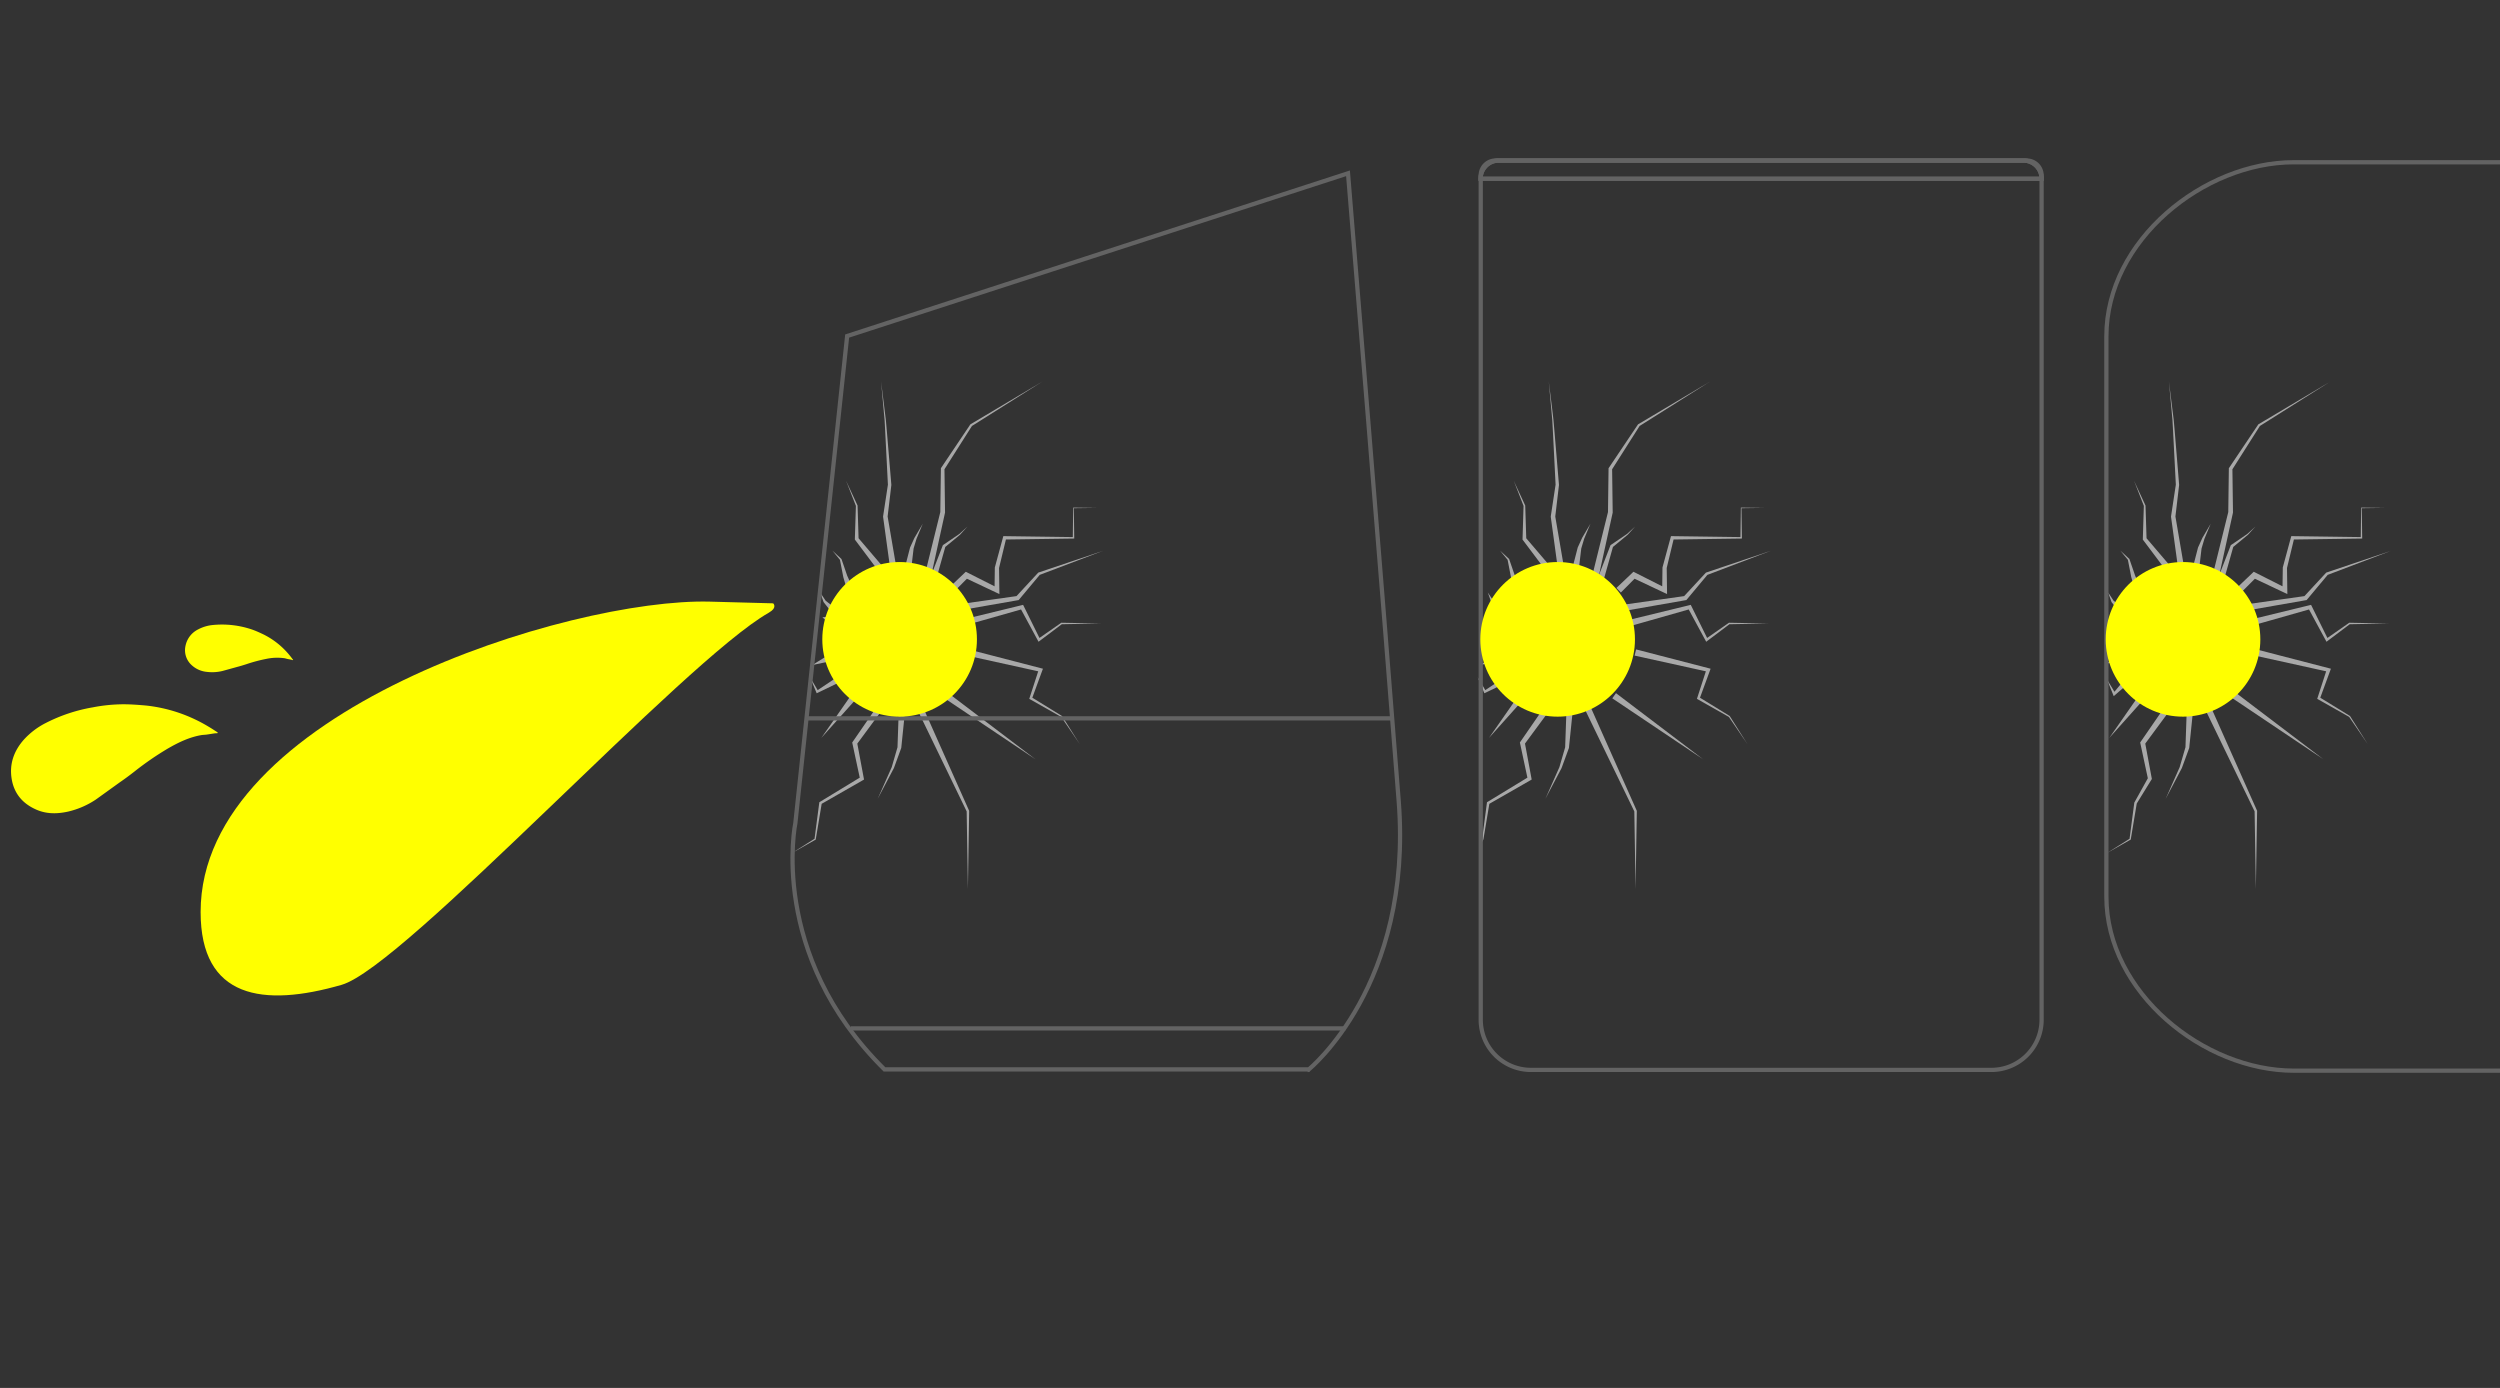 <svg xmlns="http://www.w3.org/2000/svg" viewBox="0 0 1178 654">
  <rect x="0" y="0" width="1178" height="654" fill="#333333" stroke="none"/>
  <defs>
    <style>
      .cls-1 {
        fill: #a8a8a8;
      }

      .cls-2 {
        fill: none;
        stroke: #636363;
        stroke-miterlimit: 10;
        stroke-width: 2px;
      }

      .cls-3 {
        fill: #ff0;
      }
    </style>
  </defs>
  <title>Artboard 1</title>
  <g id="Layer_1" data-name="Layer 1">
    <g>
      <polygon class="cls-1" points="761.66 277.04 768.97 270.09 769.68 269.41 770.52 269.84 784.86 277.09 783.22 278.11 783.36 267.53 783.37 267.39 783.39 267.29 787.2 253.23 787.36 252.63 787.97 252.63 820.44 253.08 820.09 253.43 820.29 239.32 820.29 239.17 820.44 239.17 831.26 239.32 820.44 239.47 820.59 239.32 820.78 253.43 820.79 253.77 820.44 253.77 787.97 254.22 788.73 253.62 785.32 267.78 785.35 267.53 785.5 278.11 785.52 279.92 783.86 279.14 769.33 272.28 770.88 272.03 763.76 279.19 761.66 277.04"/>
      <polygon class="cls-1" points="763.54 285.13 793.91 280.84 793.31 281.17 803.7 269.95 803.81 269.82 803.95 269.77 834.45 259.51 804.37 270.94 804.62 270.76 794.82 282.5 794.6 282.76 794.22 282.82 764 288.1 763.54 285.13"/>
      <polygon class="cls-1" points="766.58 292.34 795.95 285.19 796.69 285.01 797.01 285.66 804.69 301.22 803.81 301.01 814.58 293.51 814.68 293.44 814.79 293.44 833.39 293.79 814.79 294.14 814.99 294.08 804.51 301.98 803.96 302.4 803.63 301.77 795.36 286.51 796.42 286.98 767.34 295.24 766.58 292.34"/>
      <polygon class="cls-1" points="770.93 306 805.11 314.86 806.03 315.1 805.72 315.97 800.87 329.21 800.61 328.5 814.99 337.35 815.05 337.38 815.08 337.44 823.44 350.69 814.6 337.75 814.69 337.84 800.01 329.53 799.59 329.3 799.75 328.82 804.1 315.41 804.71 316.52 770.23 308.92 770.93 306"/>
      <polygon class="cls-1" points="761.45 326.61 802.57 357.81 759.71 329.05 761.45 326.61"/>
      <polygon class="cls-1" points="748.13 330.09 771.21 381.94 771.27 382.06 771.27 382.18 770.68 418.94 770.09 382.18 770.14 382.43 745.4 331.36 748.13 330.09"/>
      <polygon class="cls-1" points="732.04 332.13 718.29 350.76 718.48 349.88 721.61 366.69 721.73 367.32 721.18 367.64 701.54 378.89 701.83 378.46 698.99 395.46 698.98 395.5 698.97 395.52 697.34 398.75 698.41 395.3 698.39 395.37 700.63 378.29 700.67 378.01 700.92 377.86 720.27 366.09 719.84 367.04 716.27 350.32 716.17 349.87 716.45 349.45 729.6 330.38 732.04 332.13"/>
      <polygon class="cls-1" points="712.44 320.39 699.97 326.41 699.43 326.67 699.23 326.18 696.28 319.09 700.18 325.7 699.44 325.48 710.95 317.79 712.44 320.39"/>
      <polygon class="cls-1" points="705.87 311.57 697.34 313.37 704.76 308.78 705.87 311.57"/>
      <polygon class="cls-1" points="718.18 329.18 701.59 347.73 715.83 327.31 718.18 329.18"/>
      <polygon class="cls-1" points="704.84 293.35 702.13 290.87 705.79 290.51 704.84 293.35"/>
      <polygon class="cls-1" points="707.44 289.8 702.78 283.84 702.68 283.71 702.67 283.69 701.06 279.18 703.71 283.17 703.6 283.02 709.56 287.68 707.44 289.8"/>
      <polygon class="cls-1" points="714.09 279.21 711.99 271.98 711.96 271.89 710.37 263.73 710.47 263.9 706.83 259.46 711.05 263.35 711.1 263.4 711.14 263.52 713.85 271.39 713.82 271.31 716.9 278.18 714.09 279.21"/>
      <polygon class="cls-1" points="729.65 270.55 717.61 254.51 717.41 254.24 717.42 253.96 717.9 238.31 717.93 238.46 713.29 226.57 718.66 238.15 718.69 238.21 718.69 238.31 719.18 253.96 718.98 253.41 731.99 268.67 729.65 270.55"/>
      <polygon class="cls-1" points="741.04 267.21 743.39 258.12 743.43 257.99 743.43 257.97 745.48 253.48 745.5 253.43 749.42 246.76 746.44 253.9 746.46 253.85 745.05 258.58 745.09 258.43 743.99 267.76 741.04 267.21"/>
      <polygon class="cls-1" points="750.62 269.85 757.71 241.18 757.68 241.43 757.95 220.88 757.95 220.62 758.09 220.43 771.77 200.06 771.84 199.96 771.94 199.9 805.75 179.8 772.48 200.78 772.64 200.63 759.49 221.34 759.63 220.88 759.9 241.43 759.9 241.54 759.87 241.68 753.54 270.53 750.62 269.85"/>
      <polygon class="cls-1" points="752.5 273.39 758.79 257.11 758.88 256.88 759.02 256.78 766.63 251.61 766.61 251.63 770.46 248.13 766.96 251.98 766.95 251.99 766.93 252 759.84 257.87 760.07 257.54 755.34 274.34 752.5 273.39"/>
      <path class="cls-1" d="M734.32,269.84l-3.59-26.26,0-.17,0-.14L733,228.34v.16l-1.23-24.37c-.11-2-.19-4.07-.33-6.1l-.55-6.07-1.11-12.16,1.51,12.12L732,198c.21,2,.35,4.05.53,6.08l2.05,24.33v.17l-1.76,15v-.3l4.47,26.12Z"/>
      <polygon class="cls-1" points="741.11 334.57 739.29 352.3 739.27 352.44 739.25 352.52 735.83 361.86 735.81 361.92 735.8 361.93 728.17 376.43 734.8 361.45 734.77 361.52 737.55 351.96 737.5 352.18 738.12 334.37 741.11 334.57"/>
    </g>
    <g>
      <polygon class="cls-1" points="1053.94 277.04 1061.26 270.09 1061.96 269.41 1062.8 269.84 1077.14 277.09 1075.5 278.11 1075.65 267.53 1075.65 267.39 1075.68 267.29 1079.48 253.23 1079.64 252.63 1080.25 252.63 1112.72 253.08 1112.38 253.43 1112.57 239.32 1112.57 239.17 1112.72 239.17 1123.54 239.32 1112.72 239.47 1112.87 239.32 1113.06 253.43 1113.07 253.77 1112.72 253.77 1080.25 254.22 1081.02 253.62 1077.6 267.78 1077.63 267.53 1077.78 278.11 1077.8 279.92 1076.14 279.14 1061.61 272.28 1063.16 272.03 1056.04 279.19 1053.94 277.04"/>
      <polygon class="cls-1" points="1055.82 285.13 1086.19 280.84 1085.59 281.17 1095.98 269.95 1096.1 269.82 1096.23 269.77 1126.73 259.51 1096.65 270.94 1096.9 270.76 1087.1 282.5 1086.88 282.76 1086.5 282.82 1056.29 288.1 1055.82 285.13"/>
      <polygon class="cls-1" points="1058.86 292.34 1088.23 285.19 1088.97 285.01 1089.3 285.66 1096.97 301.22 1096.09 301.01 1106.86 293.51 1106.96 293.44 1107.07 293.44 1125.67 293.79 1107.07 294.14 1107.28 294.08 1096.79 301.98 1096.25 302.4 1095.91 301.77 1087.65 286.51 1088.71 286.98 1059.62 295.24 1058.86 292.34"/>
      <polygon class="cls-1" points="1063.21 306 1097.39 314.86 1098.32 315.1 1098 315.97 1093.15 329.21 1092.89 328.5 1107.27 337.35 1107.33 337.38 1107.36 337.44 1115.72 350.69 1106.88 337.75 1106.98 337.84 1092.29 329.53 1091.87 329.3 1092.03 328.82 1096.38 315.41 1096.99 316.52 1062.51 308.92 1063.21 306"/>
      <polygon class="cls-1" points="1053.74 326.61 1094.85 357.81 1051.99 329.05 1053.74 326.61"/>
      <polygon class="cls-1" points="1040.41 330.09 1063.5 381.94 1063.55 382.06 1063.55 382.18 1062.96 418.94 1062.37 382.18 1062.43 382.43 1037.69 331.36 1040.41 330.09"/>
      <polygon class="cls-1" points="1024.33 332.13 1010.57 350.76 1010.76 349.88 1013.89 366.69 1013.96 367.04 1013.79 367.32 1006.79 378.68 1006.86 378.46 1004.03 395.46 1004 395.61 1003.88 395.67 992.81 401.94 1003.57 395.15 1003.43 395.37 1005.67 378.29 1005.68 378.18 1005.75 378.07 1012.23 366.41 1012.13 367.04 1008.55 350.32 1008.45 349.87 1008.74 349.45 1021.88 330.38 1024.33 332.13"/>
      <polygon class="cls-1" points="1005.05 320.14 996.68 327.43 995.99 328.03 995.69 327.28 992.81 320.15 996.79 326.73 995.8 326.58 1002.9 318.04 1005.05 320.14"/>
      <polygon class="cls-1" points="998.29 311.51 992.81 312.66 996.91 308.85 998.29 311.51"/>
      <polygon class="cls-1" points="1010.47 329.18 993.88 347.73 1008.11 327.31 1010.47 329.18"/>
      <polygon class="cls-1" points="997.12 293.35 994.41 290.87 998.07 290.51 997.12 293.35"/>
      <polygon class="cls-1" points="999.73 289.8 995.06 283.84 994.96 283.71 994.95 283.69 993.35 279.18 995.99 283.17 995.88 283.02 1001.85 287.68 999.73 289.8"/>
      <polygon class="cls-1" points="1006.37 279.21 1004.27 271.98 1004.24 271.89 1002.65 263.73 1002.75 263.9 999.11 259.46 1003.33 263.35 1003.38 263.4 1003.42 263.52 1006.13 271.39 1006.1 271.31 1009.18 278.18 1006.37 279.21"/>
      <polygon class="cls-1" points="1021.93 270.55 1009.89 254.51 1009.69 254.24 1009.7 253.96 1010.18 238.31 1010.22 238.46 1005.57 226.57 1010.94 238.15 1010.97 238.21 1010.97 238.31 1011.46 253.96 1011.27 253.41 1024.28 268.67 1021.93 270.55"/>
      <polygon class="cls-1" points="1033.32 267.21 1035.68 258.12 1035.71 257.99 1035.72 257.97 1037.76 253.48 1037.78 253.43 1041.7 246.76 1038.72 253.9 1038.74 253.85 1037.33 258.58 1037.37 258.43 1036.27 267.76 1033.32 267.21"/>
      <polygon class="cls-1" points="1042.9 269.85 1049.99 241.18 1049.96 241.43 1050.23 220.88 1050.23 220.62 1050.37 220.43 1064.06 200.06 1064.13 199.96 1064.22 199.9 1098.04 179.8 1064.76 200.78 1064.92 200.63 1051.78 221.34 1051.91 220.88 1052.18 241.43 1052.18 241.54 1052.15 241.68 1045.82 270.53 1042.9 269.85"/>
      <polygon class="cls-1" points="1044.78 273.39 1051.07 257.11 1051.16 256.88 1051.31 256.78 1058.92 251.61 1058.89 251.63 1062.74 248.13 1059.24 251.98 1059.23 251.99 1059.21 252 1052.12 257.87 1052.36 257.54 1047.62 274.34 1044.78 273.39"/>
      <path class="cls-1" d="M1026.6,269.84,1023,243.58l0-.17,0-.14,2.26-14.93v.16L1024,204.13c-.11-2-.19-4.07-.33-6.1l-.55-6.07L1022,179.8l1.51,12.12.76,6.06c.21,2,.35,4.05.53,6.08l2,24.33v.07l0,.1-1.76,15v-.3l4.46,26.12Z"/>
      <polygon class="cls-1" points="1033.39 334.57 1031.57 352.3 1031.56 352.44 1031.53 352.52 1028.11 361.86 1028.09 361.92 1028.08 361.93 1020.45 376.43 1027.08 361.45 1027.05 361.52 1029.83 351.96 1029.79 352.18 1030.4 334.37 1033.39 334.57"/>
    </g>
    <g>
      <polygon class="cls-1" points="447.06 277.04 454.37 270.09 455.08 269.41 455.92 269.84 470.25 277.09 468.62 278.11 468.76 267.53 468.76 267.39 468.79 267.29 472.6 253.23 472.76 252.63 473.36 252.63 505.83 253.08 505.49 253.43 505.69 239.32 505.69 239.17 505.83 239.17 516.66 239.32 505.83 239.47 505.99 239.32 506.18 253.43 506.18 253.77 505.83 253.77 473.36 254.22 474.13 253.62 470.72 267.78 470.75 267.53 470.89 278.11 470.92 279.92 469.25 279.14 454.73 272.28 456.27 272.03 449.15 279.19 447.06 277.04"/>
      <polygon class="cls-1" points="448.94 285.13 479.3 280.84 478.71 281.17 489.09 269.95 489.21 269.82 489.35 269.77 519.85 259.51 489.76 270.94 490.02 270.76 480.21 282.5 479.99 282.76 479.62 282.82 449.4 288.1 448.94 285.13"/>
      <polygon class="cls-1" points="451.98 292.34 481.35 285.19 482.09 285.01 482.41 285.66 490.09 301.22 489.2 301.01 499.98 293.51 500.08 293.44 500.19 293.44 518.78 293.79 500.19 294.14 500.39 294.08 489.91 301.98 489.36 302.4 489.02 301.77 480.76 286.51 481.82 286.98 452.74 295.24 451.98 292.34"/>
      <polygon class="cls-1" points="456.33 306 490.5 314.86 491.43 315.1 491.11 315.97 486.27 329.21 486.01 328.5 500.38 337.35 500.44 337.38 500.48 337.44 508.83 350.69 500 337.75 500.09 337.84 485.4 329.53 484.99 329.3 485.14 328.82 489.5 315.41 490.11 316.52 455.63 308.92 456.33 306"/>
      <polygon class="cls-1" points="446.85 326.61 487.96 357.81 445.11 329.05 446.85 326.61"/>
      <polygon class="cls-1" points="433.52 330.09 456.61 381.94 456.67 382.06 456.67 382.18 456.08 418.94 455.49 382.18 455.54 382.43 430.8 331.36 433.52 330.09"/>
      <polygon class="cls-1" points="417.44 332.13 403.69 350.76 403.87 349.88 407.01 366.69 407.13 367.32 406.58 367.64 386.93 378.89 387.22 378.46 384.39 395.46 384.37 395.61 384.25 395.67 373.18 401.94 383.93 395.15 383.79 395.37 386.03 378.29 386.07 378.01 386.32 377.86 405.67 366.09 405.24 367.04 401.66 350.32 401.56 349.87 401.85 349.45 415 330.38 417.44 332.13"/>
      <polygon class="cls-1" points="397.83 320.39 385.37 326.41 384.83 326.67 384.62 326.18 381.68 319.09 385.58 325.7 384.84 325.48 396.35 317.79 397.83 320.39"/>
      <polygon class="cls-1" points="391.27 311.57 382.74 313.37 390.15 308.78 391.27 311.57"/>
      <polygon class="cls-1" points="403.58 329.18 386.99 347.73 401.23 327.31 403.58 329.18"/>
      <polygon class="cls-1" points="390.24 293.35 387.52 290.87 391.19 290.51 390.24 293.35"/>
      <polygon class="cls-1" points="392.84 289.8 388.18 283.84 388.07 283.71 388.07 283.69 386.46 279.18 389.11 283.17 389 283.02 394.96 287.68 392.84 289.8"/>
      <polygon class="cls-1" points="399.48 279.21 397.38 271.98 397.36 271.89 395.77 263.73 395.87 263.9 392.23 259.46 396.44 263.35 396.5 263.4 396.54 263.52 399.24 271.39 399.22 271.31 402.3 278.18 399.48 279.21"/>
      <polygon class="cls-1" points="415.05 270.55 403.01 254.51 402.81 254.24 402.81 253.96 403.3 238.31 403.33 238.46 398.68 226.57 404.06 238.15 404.09 238.21 404.09 238.31 404.57 253.96 404.38 253.41 417.39 268.67 415.05 270.55"/>
      <polygon class="cls-1" points="426.44 267.21 428.79 258.12 428.83 257.99 428.83 257.97 430.87 253.48 430.9 253.43 434.82 246.76 431.84 253.9 431.86 253.85 430.45 258.58 430.49 258.43 429.39 267.76 426.44 267.21"/>
      <polygon class="cls-1" points="436.02 269.85 443.1 241.18 443.07 241.43 443.35 220.88 443.35 220.62 443.48 220.43 457.17 200.06 457.24 199.96 457.33 199.9 491.15 179.8 457.88 200.78 458.04 200.63 444.89 221.34 445.03 220.88 445.3 241.43 445.3 241.54 445.27 241.68 438.94 270.53 436.02 269.85"/>
      <polygon class="cls-1" points="437.89 273.39 444.19 257.11 444.27 256.88 444.42 256.78 452.03 251.61 452.01 251.63 455.86 248.13 452.35 251.98 452.35 251.99 452.33 252 445.24 257.87 445.47 257.54 440.74 274.34 437.89 273.39"/>
      <path class="cls-1" d="M419.72,269.84l-3.6-26.26,0-.17,0-.14,2.27-14.93v.16l-1.24-24.37c-.11-2-.18-4.07-.32-6.1l-.56-6.07-1.1-12.16,1.51,12.12.75,6.06c.21,2,.35,4.05.53,6.08L420,228.39v.17l-1.77,15v-.3l4.47,26.12Z"/>
      <polygon class="cls-1" points="426.5 334.57 424.69 352.3 424.67 352.44 424.64 352.52 421.23 361.86 421.21 361.92 421.2 361.93 413.56 376.43 420.2 361.45 420.17 361.52 422.94 351.96 422.9 352.18 423.51 334.37 426.5 334.57"/>
    </g>
    <path class="cls-2" d="M1262.82,504.5h-182c-42.32,0-88.29-36.7-88.29-82V158.45c0-45.27,46-82,88.29-82h182c42.32,0,88.29,36.69,88.29,82V422.54C1351.11,467.8,1305.14,504.5,1262.82,504.5Z"/>
    <g id="Layer_2" data-name="Layer 2">
      <g id="refined">
        <path class="cls-2" d="M379.82,338.49H656.1"/>
        <path class="cls-2" d="M616.7,504a.8.8,0,0,1-.53.19"/>
        <path class="cls-2" d="M635.18,81.66l-236,76.68L374.78,387.79s-13,61.81,42,116.12H616.7s49.08-39.65,42.38-126.33S635.18,81.66,635.18,81.66Z"/>
        <line class="cls-2" x1="400.93" y1="484.58" x2="633.9" y2="484.58"/>
      </g>
    </g>
    <g>
      <path class="cls-2" d="M704.63,75.64H955a7,7,0,0,1,7,7V480.5a23.64,23.64,0,0,1-23.64,23.64h-217a23.64,23.64,0,0,1-23.64-23.64V82.62A7,7,0,0,1,704.63,75.64Z"/>
      <path class="cls-2" d="M962,84.24v0H697.65v0a8.58,8.58,0,0,1,8.59-8.59H953.37A8.58,8.58,0,0,1,962,84.24Z"/>
      <path class="cls-2" d="M962,84.24v0H697.65v0a8.58,8.58,0,0,1,8.59-8.59H953.37A8.58,8.58,0,0,1,962,84.24Z"/>
    </g>
    <circle class="cls-3" cx="423.9" cy="301.26" r="36.43"/>
    <circle class="cls-3" cx="733.96" cy="301.26" r="36.43"/>
    <circle class="cls-3" cx="1028.64" cy="301.26" r="36.43"/>
    <path class="cls-3" d="M334.53,283.49c-65.85-1.78-240,52.06-240,146.26,0,40.73,29.44,45,66.46,34.3,29.47-8.49,161.32-152.65,201.2-175.3,4.37-2.49,2.13-4.46,2.13-4.46Z"/>
    <path class="cls-3" d="M45.19,376.73a39.77,39.77,0,0,1-13.09,5.69c-5.1,1.13-10.25,1.23-15.17-1-6.37-2.84-10.37-7.61-11.46-14.58s1.13-13.09,5.8-18.35a36,36,0,0,1,10.3-7.82,77.11,77.11,0,0,1,22.1-7.36,77.25,77.25,0,0,1,14.54-1.45c3.55,0,7.1.28,10.64.59a71.69,71.69,0,0,1,15.43,3.42,72.7,72.7,0,0,1,14,6.54c1.47.85,2.88,1.81,4.31,2.72l-.12.37a11.84,11.84,0,0,0-1.33.06c-1.26.18-2.51.4-3.77.58-.89.12-1.79.11-2.67.27-5.58,1-10.61,3.41-15.49,6.23a142.61,142.61,0,0,0-15.82,10.88c-2.22,1.73-4.47,3.42-6.79,5Z"/>
    <path class="cls-3" d="M104.89,316.15a20.56,20.56,0,0,1-7.33.45,12.22,12.22,0,0,1-7.17-3.12,9.44,9.44,0,0,1-3-9.06,11.08,11.08,0,0,1,6-7.86,18.42,18.42,0,0,1,6.35-2,43.91,43.91,0,0,1,19.27,2.16c1.71.62,3.38,1.38,5,2.15a36.69,36.69,0,0,1,6.86,4.36,37.13,37.13,0,0,1,5.65,5.63c.56.66,1.07,1.38,1.61,2.07l-.12.15c-.22-.07-.43-.15-.66-.2-.64-.14-1.28-.24-1.92-.38-.45-.1-.89-.26-1.34-.34a25,25,0,0,0-8.58.3A73,73,0,0,0,116,313c-1.38.44-2.77.87-4.17,1.23Z"/>
  </g>
</svg>
